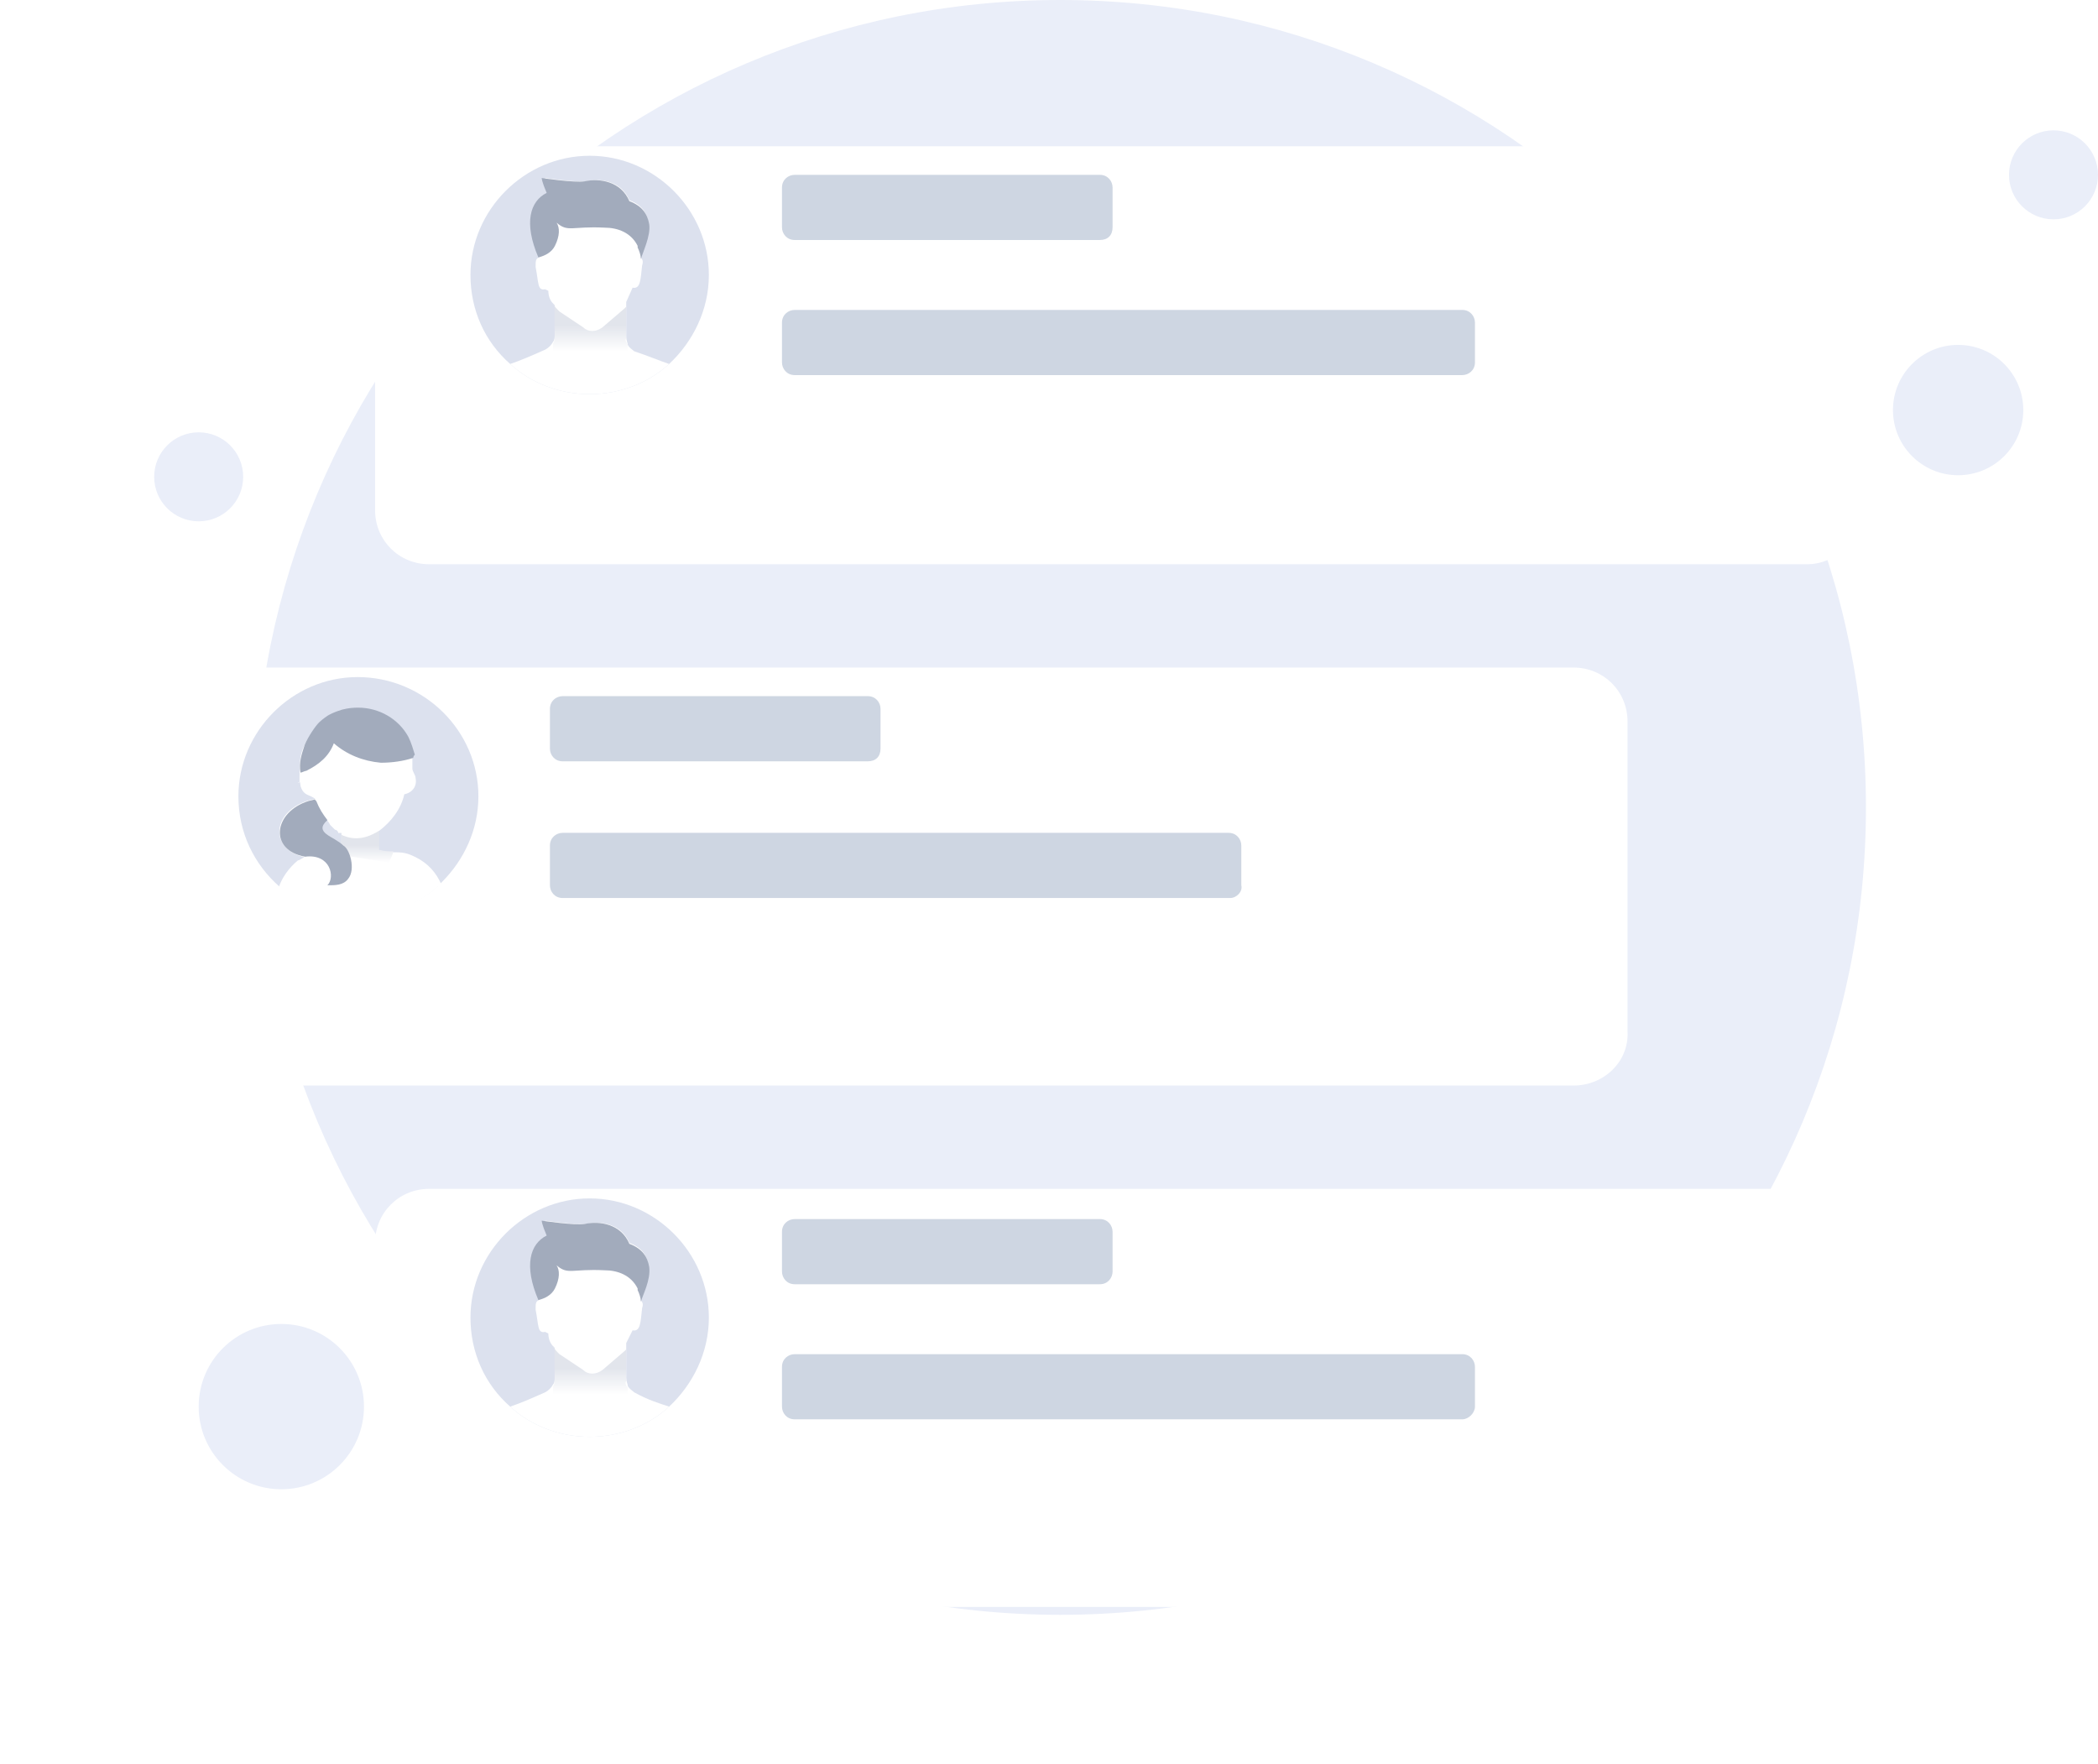 <svg width="132" height="111" viewBox="0 0 132 111" fill="none" xmlns="http://www.w3.org/2000/svg">
<path d="M66.7 101.6C94.7 101.6 117.4 78.9 117.4 50.8C117.4 22.7 94.7 0 66.7 0C38.7 0 16 22.7 16 50.8C16 78.9 38.7 101.6 66.7 101.6Z" fill="#EAEEF9"/>
<path d="M123.2 29.9C125.464 29.9 127.3 28.065 127.3 25.8C127.3 23.536 125.464 21.7 123.2 21.7C120.936 21.7 119.1 23.536 119.1 25.8C119.1 28.065 120.936 29.9 123.2 29.9Z" fill="#EAEEF9"/>
<path d="M129.2 13.8C130.746 13.8 132 12.547 132 11C132 9.454 130.746 8.2 129.2 8.2C127.654 8.2 126.4 9.454 126.4 11C126.4 12.547 127.654 13.8 129.2 13.8Z" fill="#EAEEF9"/>
<path d="M12.5 32.8C14.046 32.8 15.3 31.547 15.3 30C15.3 28.454 14.046 27.2 12.5 27.2C10.954 27.2 9.7 28.454 9.7 30C9.7 31.547 10.954 32.8 12.5 32.8Z" fill="#EAEEF9"/>
<path d="M17.7 93.7C20.572 93.7 22.9 91.372 22.9 88.5C22.9 85.628 20.572 83.3 17.7 83.3C14.828 83.3 12.5 85.628 12.5 88.5C12.5 91.372 14.828 93.7 17.7 93.7Z" fill="#EAEEF9"/>
<g filter="url(#filter0_d)">
<path d="M113.7 30.5H27C25.1 30.5 23.6 29 23.6 27.1V7.6C23.6 5.7 25.1 4.2 27 4.2H113.6C115.5 4.2 117 5.7 117 7.6V27.1C117.1 29 115.5 30.5 113.7 30.5Z" fill="white"/>
</g>
<path d="M44.6 17.3C44.6 19.5 43.6 21.5 42.1 22.9C40.8 24.1 39 24.8 37.1 24.8C35.2 24.8 33.4 24.1 32.1 22.9C30.5 21.5 29.6 19.5 29.6 17.3C29.6 13.2 33 9.8 37.1 9.8C41.2 9.8 44.6 13.2 44.6 17.3Z" fill="#DCE1EE"/>
<path d="M42.1 22.9C40.8 24.1 39 24.8 37.1 24.8C35.2 24.8 33.4 24.1 32.1 22.9C32.7 22.7 33.4 22.4 34.3 22C34.5 21.9 34.7 21.7 34.8 21.5C34.9 21.4 34.9 21.2 34.9 21.1V19.2L34.8 19.1C34.6 18.9 34.5 18.6 34.5 18.3L34.3 18.2C33.8 18.3 33.9 17.8 33.7 16.8C33.7 16.4 33.7 16.3 33.9 16.2L34.1 16C33.2 13.9 33.6 12.6 34.6 12.1C34.3 11.4 34.3 11.2 34.3 11.2C34.3 11.2 36.3 11.5 36.9 11.4C37.8 11.2 39.1 11.4 39.6 12.6C40.4 12.9 40.7 13.4 40.8 14C40.9 14.9 40.4 15.9 40.3 16.2C40.4 16.3 40.5 16.4 40.4 16.7C40.3 17.6 40.3 18.2 39.8 18.1L39.4 19C39.4 19.1 39.4 19.1 39.4 19.2C39.4 19.3 39.4 19.6 39.4 21.2C39.4 21.4 39.5 21.6 39.5 21.7C39.6 21.9 39.8 22 39.9 22.1C40.8 22.4 41.5 22.7 42.1 22.9Z" fill="white"/>
<path d="M40.326 16.3C40.326 16.092 40.222 15.78 40.118 15.572V15.468C39.702 14.635 38.869 14.323 38.036 14.323C35.955 14.219 35.747 14.635 35.018 14.01C35.226 14.323 35.226 14.843 34.914 15.468C34.706 15.884 34.289 16.092 33.873 16.196C32.937 14.01 33.353 12.657 34.394 12.137C34.081 11.408 34.081 11.2 34.081 11.2C34.081 11.2 36.163 11.512 36.788 11.408C37.724 11.2 39.077 11.408 39.598 12.657C40.43 12.97 40.743 13.49 40.847 14.114C40.951 14.843 40.43 15.884 40.326 16.3Z" fill="#A2ABBC"/>
<path d="M39.5 21.7V22.1H34.8V21.6C34.9 21.5 34.9 21.3 34.9 21.2V19.3L34.8 19.2V19.1C34.9 19.3 35 19.4 35.2 19.6L36.7 20.6C37 20.9 37.5 20.9 37.9 20.6L39.3 19.4L39.4 19.3C39.4 19.4 39.4 19.7 39.4 21.3C39.3 21.4 39.4 21.5 39.5 21.7Z" fill="url(#paint0_linear)"/>
<path d="M69.2 15.1H50C49.5 15.1 49.2 14.7 49.2 14.3V11.8C49.2 11.3 49.6 11 50 11H69.2C69.7 11 70 11.4 70 11.8V14.3C70 14.8 69.7 15.1 69.2 15.1Z" fill="#CED6E2"/>
<path d="M92 23.6H50C49.5 23.6 49.2 23.2 49.2 22.8V20.3C49.2 19.8 49.6 19.5 50 19.5H92C92.5 19.5 92.8 19.9 92.8 20.3V22.8C92.8 23.3 92.4 23.6 92 23.6Z" fill="#CED6E2"/>
<g filter="url(#filter1_d)">
<path d="M113.7 96.1H27C25.1 96.1 23.6 94.6 23.6 92.7V73.2C23.6 71.3 25.1 69.8 27 69.8H113.6C115.5 69.8 117 71.3 117 73.2V92.7C117.1 94.6 115.5 96.1 113.7 96.1Z" fill="white"/>
</g>
<path d="M44.6 82.9C44.6 85.1 43.6 87.1 42.1 88.5C40.8 89.7 39 90.4 37.1 90.4C35.2 90.4 33.4 89.7 32.1 88.5C30.5 87.1 29.6 85.1 29.6 82.9C29.6 78.8 33 75.4 37.1 75.4C41.2 75.4 44.6 78.8 44.6 82.9Z" fill="#DCE1EE"/>
<path d="M42.1 88.5C40.8 89.7 39 90.4 37.1 90.4C35.2 90.4 33.4 89.7 32.1 88.5C32.7 88.3 33.4 88 34.3 87.6C34.5 87.5 34.7 87.3 34.8 87.1C34.9 87 34.9 86.8 34.9 86.7V84.8L34.8 84.7C34.6 84.5 34.5 84.2 34.5 83.9L34.3 83.8C33.8 83.9 33.9 83.4 33.7 82.4C33.7 82 33.7 81.9 33.9 81.8L34.1 81.6C33.2 79.5 33.6 78.2 34.6 77.7C34.3 77 34.3 76.8 34.3 76.8C34.3 76.8 36.3 77.1 36.9 77C37.8 76.8 39.1 77 39.6 78.2C40.4 78.5 40.7 79 40.8 79.6C40.9 80.5 40.4 81.5 40.3 81.8C40.4 81.9 40.5 82 40.4 82.3C40.3 83.2 40.3 83.8 39.8 83.7L39.4 84.5C39.4 84.6 39.4 84.6 39.4 84.7C39.4 84.8 39.4 85.1 39.4 86.7C39.4 86.9 39.5 87.1 39.5 87.2C39.6 87.4 39.8 87.5 39.9 87.6C40.8 88.1 41.5 88.3 42.1 88.5Z" fill="white"/>
<path d="M40.326 81.9C40.326 81.692 40.222 81.379 40.118 81.171V81.067C39.702 80.234 38.869 79.922 38.036 79.922C35.955 79.818 35.747 80.234 35.018 79.61C35.226 79.922 35.226 80.443 34.914 81.067C34.706 81.484 34.289 81.692 33.873 81.796C32.937 79.61 33.353 78.257 34.394 77.737C34.081 77.008 34.081 76.8 34.081 76.8C34.081 76.8 36.163 77.112 36.788 77.008C37.724 76.8 39.077 77.008 39.598 78.257C40.43 78.569 40.743 79.09 40.847 79.714C40.951 80.547 40.43 81.484 40.326 81.9Z" fill="#A2ABBC"/>
<path d="M39.5 87.3V87.7H34.8V87.2C34.9 87.1 34.9 86.9 34.9 86.8V84.9L34.8 84.8V84.7C34.9 84.9 35 85 35.2 85.2L36.7 86.2C37 86.5 37.5 86.5 37.9 86.2L39.3 85L39.4 84.9C39.4 85 39.4 85.3 39.4 86.9C39.3 87 39.4 87.2 39.5 87.3Z" fill="url(#paint1_linear)"/>
<path d="M69.2 80.8H50C49.5 80.8 49.2 80.4 49.2 80V77.5C49.2 77 49.6 76.7 50 76.7H69.2C69.7 76.7 70 77.1 70 77.5V80C70 80.4 69.7 80.8 69.2 80.8Z" fill="#CED6E2"/>
<path d="M92 89.3H50C49.5 89.3 49.2 88.9 49.2 88.5V86C49.2 85.5 49.6 85.2 50 85.2H92C92.5 85.2 92.8 85.6 92.8 86V88.5C92.8 88.9 92.4 89.3 92 89.3Z" fill="#CED6E2"/>
<g filter="url(#filter2_d)">
<path d="M99 63.3H12.4C10.5 63.3 9 61.8 9 59.9V40.4C9 38.5 10.5 37 12.4 37H99C100.9 37 102.4 38.5 102.4 40.4V59.9C102.5 61.8 100.9 63.3 99 63.3Z" fill="white"/>
</g>
<path d="M54.6 47.9H35.4C34.9 47.9 34.6 47.5 34.6 47.1V44.6C34.6 44.1 35 43.8 35.4 43.8H54.6C55.1 43.8 55.4 44.2 55.4 44.6V47.1C55.4 47.6 55.1 47.9 54.6 47.9Z" fill="#CED6E2"/>
<path d="M77.4 56.5H35.4C34.9 56.5 34.6 56.1 34.6 55.7V53.2C34.6 52.7 35 52.4 35.4 52.4H77.3C77.8 52.4 78.1 52.8 78.1 53.2V55.7C78.2 56.1 77.8 56.5 77.4 56.5Z" fill="#CED6E2"/>
<path d="M30.1 50.1C30.1 52.2 29.2 54.1 27.8 55.5C27.7 55.6 27.7 55.6 27.6 55.7C26.3 56.9 24.5 57.6 22.6 57.6C20.7 57.6 19 56.9 17.7 55.8C17.7 55.8 17.7 55.8 17.6 55.8C16 54.4 15 52.4 15 50.1C15 46 18.4 42.6 22.5 42.6C26.7 42.6 30.1 46 30.1 50.1Z" fill="#DCE1EE"/>
<path d="M27.771 55.653C27.466 54.943 26.959 54.334 26.148 53.928C25.742 53.726 25.438 53.624 24.931 53.624H24.627C23.917 53.624 23.816 53.523 23.816 53.523V52.306C24.627 51.697 25.235 50.886 25.438 49.974C25.945 49.872 26.25 49.467 26.148 48.959C26.148 48.757 25.945 48.554 25.945 48.351C25.945 48.249 25.945 48.148 25.945 48.047C25.945 47.945 25.945 47.945 25.945 47.844C25.945 47.742 25.945 47.742 25.945 47.641C25.945 47.235 25.844 46.931 25.54 46.526C24.931 45.41 23.714 44.7 22.396 44.7C22.092 44.7 21.889 44.7 21.585 44.802C21.078 44.903 20.672 45.106 20.266 45.41C20.165 45.511 20.165 45.511 20.064 45.613C20.064 45.613 20.064 45.613 19.962 45.714C19.556 46.12 19.252 46.627 19.049 47.134C18.847 47.641 18.847 48.249 18.847 48.858C18.847 48.858 18.847 48.858 18.847 48.959C18.847 49.061 18.847 49.061 18.847 49.162C18.847 49.162 18.847 49.264 18.745 49.264C18.948 49.061 18.847 49.365 18.948 49.568C19.151 50.075 19.455 49.974 19.861 50.278C19.861 50.278 19.861 50.278 19.759 50.278L19.354 50.379C17.123 51.089 16.92 53.421 19.151 53.928C18.948 54.03 18.847 54.131 18.745 54.131C18.137 54.638 17.731 55.247 17.528 55.855C18.847 56.971 20.571 57.681 22.497 57.681C24.424 57.681 26.25 56.971 27.568 55.754C27.669 55.855 27.771 55.754 27.771 55.653C27.872 55.653 27.872 55.653 27.771 55.653ZM21.483 53.219C21.382 53.117 21.28 53.016 21.28 53.016C21.179 52.914 21.078 52.914 20.976 52.813C20.976 52.813 20.875 52.813 20.875 52.712C20.571 52.509 20.266 52.306 20.165 52.002C20.165 51.9 20.266 51.697 20.469 51.495C20.571 51.596 20.672 51.697 20.773 51.9C20.875 52.002 20.976 52.103 21.078 52.205C21.179 52.205 21.28 52.306 21.28 52.407C21.28 52.407 21.28 52.407 21.382 52.407C21.382 52.407 21.382 52.407 21.483 52.407V53.219Z" fill="white"/>
<path d="M24.75 53.566C24.65 53.966 24.45 54.266 24.45 54.266L20.65 53.666L20.85 52.666C20.85 52.666 20.95 52.666 20.95 52.766C21.05 52.866 21.15 52.866 21.25 52.966C21.35 52.966 21.35 53.066 21.45 53.166V52.466C21.45 52.466 21.45 52.466 21.35 52.466C21.95 52.766 22.75 52.966 23.85 52.266V53.466C23.95 53.466 24.05 53.566 24.75 53.566Z" fill="url(#paint2_linear)"/>
<path d="M23.96 47.989C24.673 47.989 25.387 47.887 25.998 47.683C25.998 47.683 25.998 47.581 26.1 47.479C25.998 47.173 25.896 46.766 25.692 46.358C25.081 45.237 23.858 44.523 22.533 44.523C22.227 44.523 21.934 44.545 21.525 44.647C20.981 44.813 20.728 44.96 20.599 45.038C20.599 45.038 20.301 45.238 20.087 45.441C19.873 45.643 19.374 46.358 19.17 46.867C18.966 47.479 18.802 47.999 18.903 48.61C19.005 48.61 19.17 48.498 19.272 48.498C20.087 48.09 20.698 47.581 21.004 46.766C21.82 47.479 22.839 47.887 23.96 47.989Z" fill="#A2ABBC"/>
<path d="M20.5 51.6C20.6 51.7 20.7 51.8 20.8 51.9C20.7 51.8 20.6 51.7 20.5 51.6Z" fill="#3973F4"/>
<path d="M21.9 55.3C21.6 55.7 21.1 55.7 20.6 55.7C21.1 55.2 20.8 53.7 19.2 53.9C16.9 53.5 17.2 51.1 19.4 50.4L19.8 50.3C19.8 50.3 19.8 50.3 19.9 50.4C20.1 50.9 20.3 51.2 20.6 51.6C19.7 52.4 21 52.6 21.6 53.2C22 53.4 22.4 54.7 21.9 55.3Z" fill="#A2ABBC"/>
<defs>
<filter id="filter0_d" x="14.6" y="0.2" width="111.404" height="44.3" filterUnits="userSpaceOnUse" color-interpolation-filters="sRGB">
<feFlood flood-opacity="0" result="BackgroundImageFix"/>
<feColorMatrix in="SourceAlpha" type="matrix" values="0 0 0 0 0 0 0 0 0 0 0 0 0 0 0 0 0 0 127 0" result="hardAlpha"/>
<feOffset dy="5"/>
<feGaussianBlur stdDeviation="4.5"/>
<feColorMatrix type="matrix" values="0 0 0 0 0.398 0 0 0 0 0.477 0 0 0 0 0.575 0 0 0 0.17 0"/>
<feBlend mode="normal" in2="BackgroundImageFix" result="effect1_dropShadow"/>
<feBlend mode="normal" in="SourceGraphic" in2="effect1_dropShadow" result="shape"/>
</filter>
<filter id="filter1_d" x="14.6" y="65.8" width="111.404" height="44.3" filterUnits="userSpaceOnUse" color-interpolation-filters="sRGB">
<feFlood flood-opacity="0" result="BackgroundImageFix"/>
<feColorMatrix in="SourceAlpha" type="matrix" values="0 0 0 0 0 0 0 0 0 0 0 0 0 0 0 0 0 0 127 0" result="hardAlpha"/>
<feOffset dy="5"/>
<feGaussianBlur stdDeviation="4.5"/>
<feColorMatrix type="matrix" values="0 0 0 0 0.398 0 0 0 0 0.477 0 0 0 0 0.575 0 0 0 0.17 0"/>
<feBlend mode="normal" in2="BackgroundImageFix" result="effect1_dropShadow"/>
<feBlend mode="normal" in="SourceGraphic" in2="effect1_dropShadow" result="shape"/>
</filter>
<filter id="filter2_d" x="0" y="33" width="111.404" height="44.3" filterUnits="userSpaceOnUse" color-interpolation-filters="sRGB">
<feFlood flood-opacity="0" result="BackgroundImageFix"/>
<feColorMatrix in="SourceAlpha" type="matrix" values="0 0 0 0 0 0 0 0 0 0 0 0 0 0 0 0 0 0 127 0" result="hardAlpha"/>
<feOffset dy="5"/>
<feGaussianBlur stdDeviation="4.5"/>
<feColorMatrix type="matrix" values="0 0 0 0 0.398 0 0 0 0 0.477 0 0 0 0 0.575 0 0 0 0.17 0"/>
<feBlend mode="normal" in2="BackgroundImageFix" result="effect1_dropShadow"/>
<feBlend mode="normal" in="SourceGraphic" in2="effect1_dropShadow" result="shape"/>
</filter>
<linearGradient id="paint0_linear" x1="37.151" y1="22.118" x2="37.151" y2="20.466" gradientUnits="userSpaceOnUse">
<stop stop-color="white"/>
<stop offset="1" stop-color="#E2E5EC"/>
</linearGradient>
<linearGradient id="paint1_linear" x1="37.151" y1="87.718" x2="37.151" y2="86.065" gradientUnits="userSpaceOnUse">
<stop stop-color="white"/>
<stop offset="1" stop-color="#E2E5EC"/>
</linearGradient>
<linearGradient id="paint2_linear" x1="22.701" y1="54.278" x2="22.701" y2="53.176" gradientUnits="userSpaceOnUse">
<stop stop-color="white"/>
<stop offset="1" stop-color="#E2E5EC"/>
</linearGradient>
</defs>
</svg>
